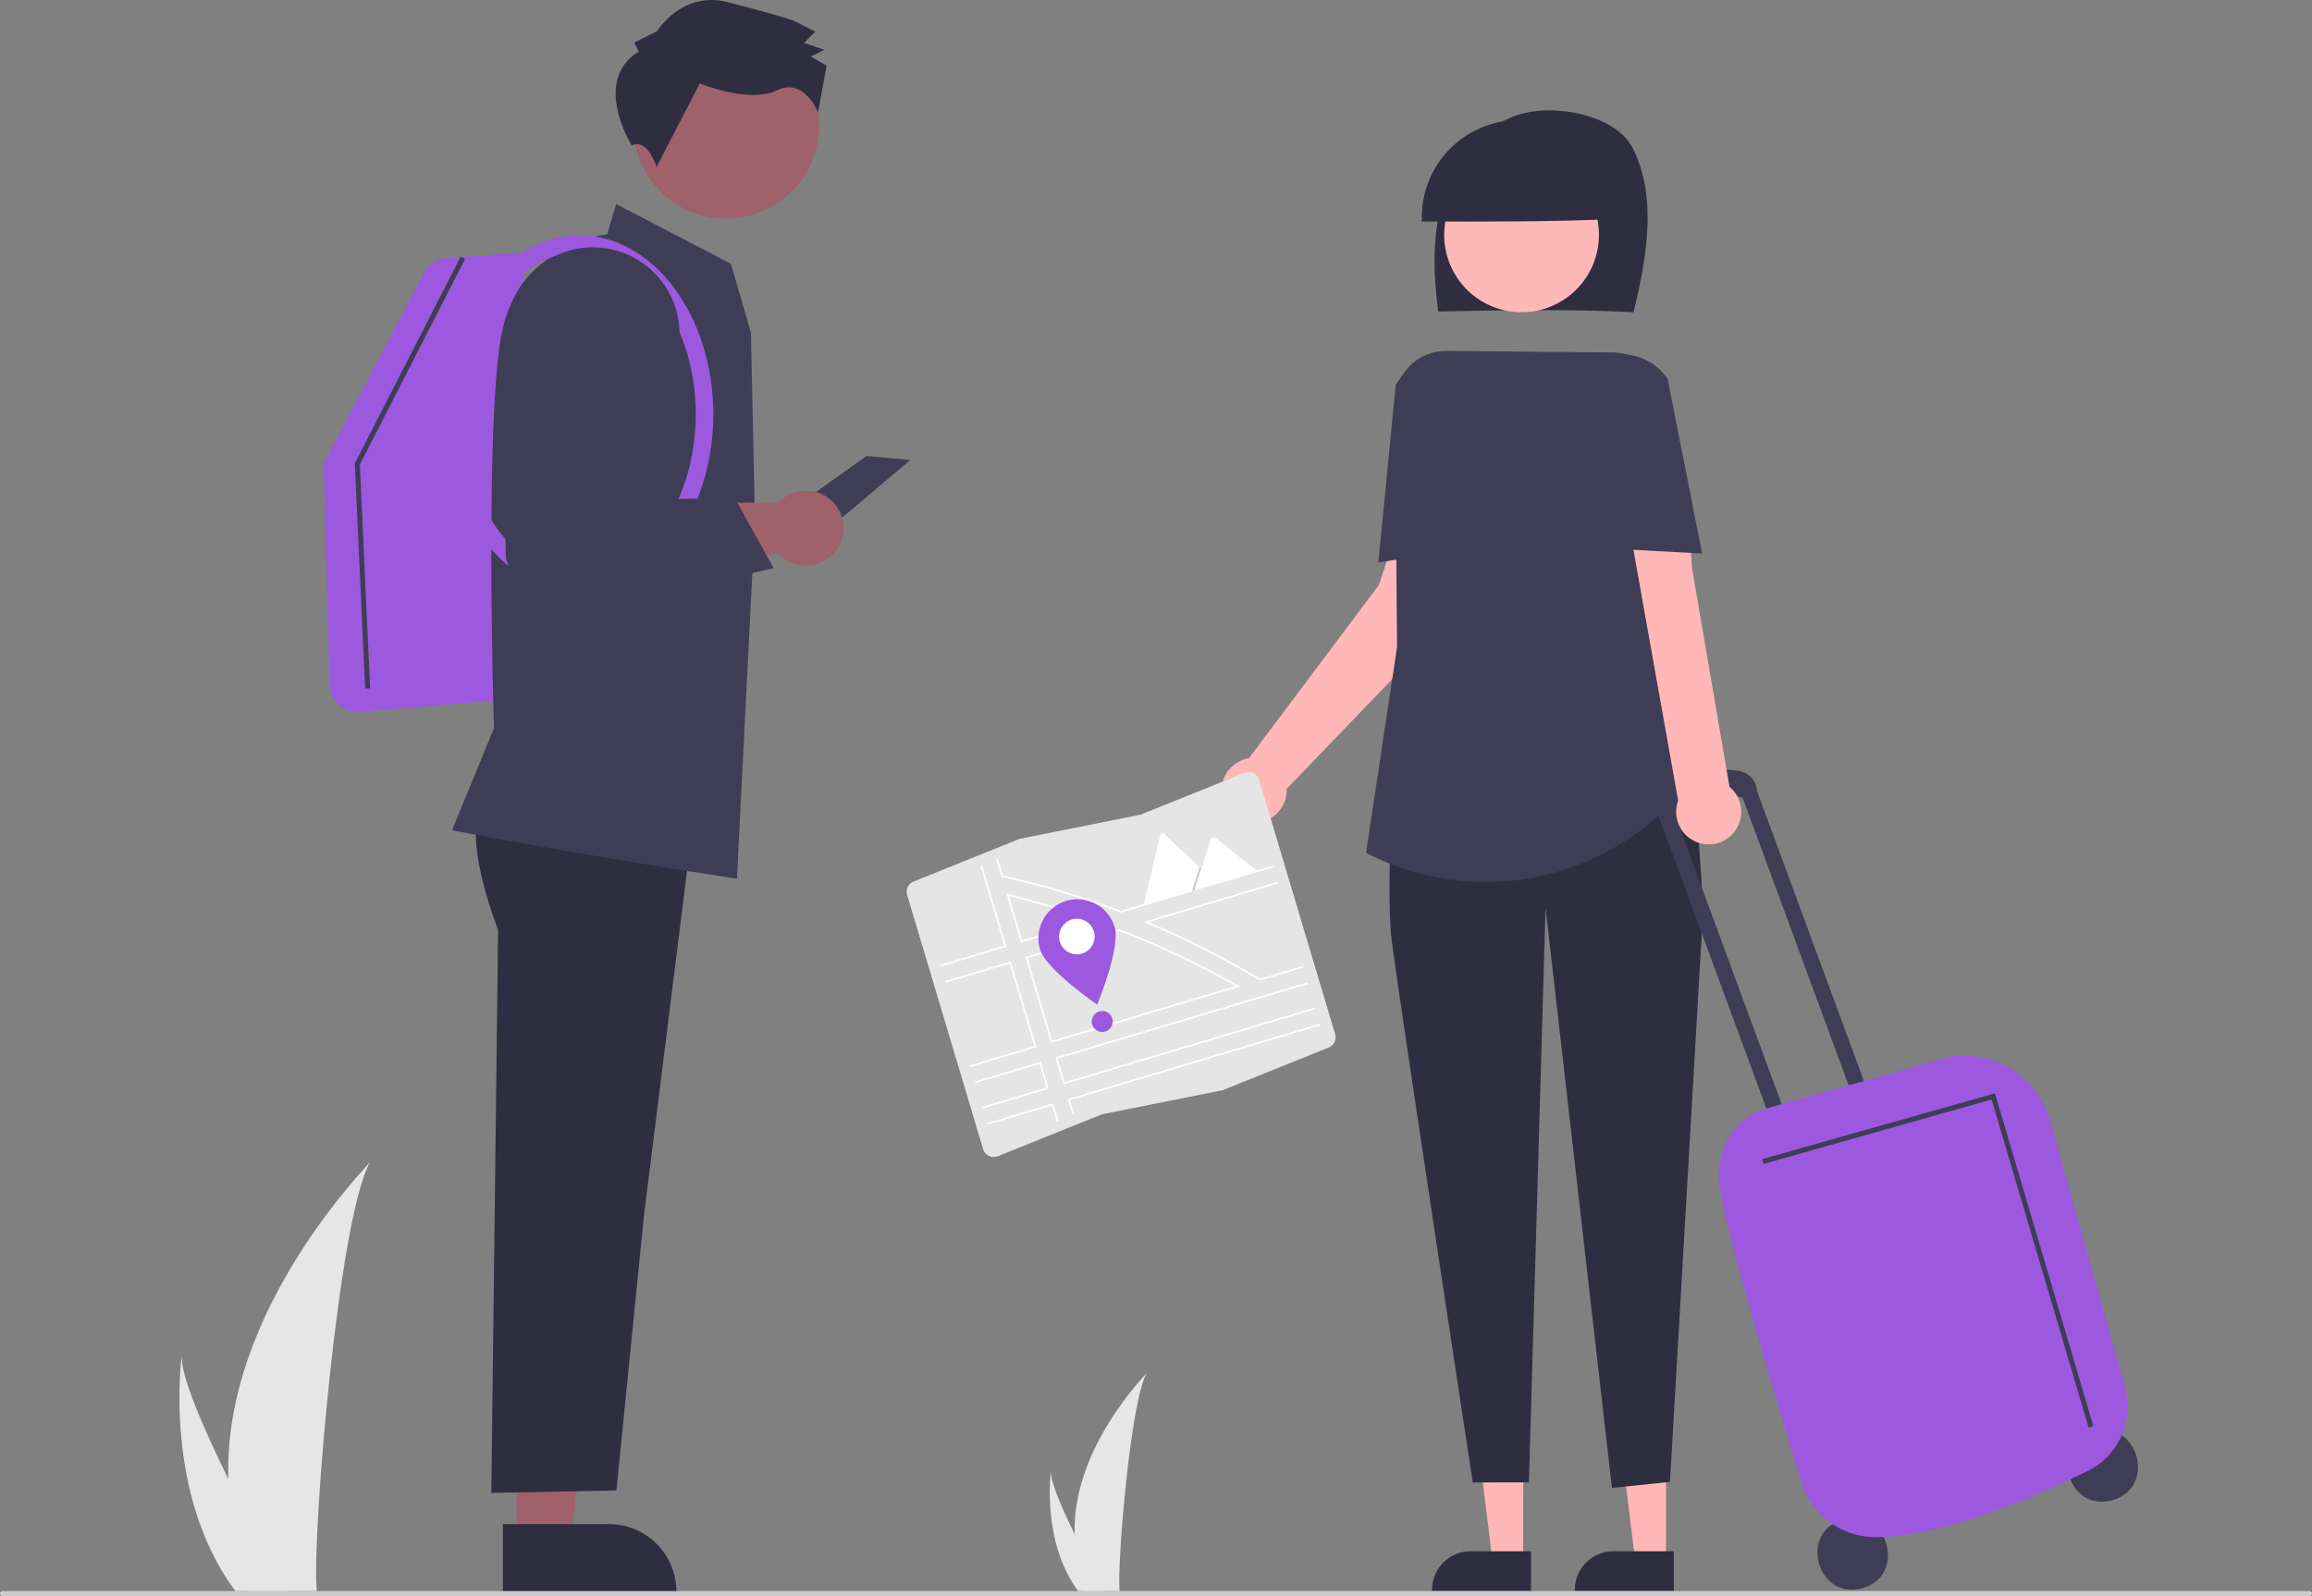 <svg width="617" height="426" viewBox="0 0 617 426" fill="none" xmlns="http://www.w3.org/2000/svg">
<rect x="0" y="0" width="617" height="426" fill="#808080" stroke="none"/>
<g clip-path="url(#clip0_2_3140)">
<path d="M60.944 394.754C61.211 404.689 62.876 414.537 65.891 424.008C65.958 424.228 66.032 424.444 66.104 424.664H84.563C84.543 424.467 84.523 424.247 84.504 424.008C83.273 409.866 90.304 324.822 98.788 310.104C98.045 311.298 59.513 349.82 60.944 394.754Z" fill="#E6E6E6"/>
<path d="M62.329 424.008C62.483 424.227 62.644 424.447 62.808 424.664H76.656C76.551 424.477 76.43 424.257 76.289 424.008C74.001 419.881 67.23 407.544 60.945 394.754C54.194 381.009 47.994 366.743 48.516 361.58C48.354 362.744 43.681 398.244 62.329 424.008Z" fill="#E6E6E6"/>
<path d="M286.787 409.468C286.923 414.515 287.769 419.519 289.301 424.33C289.335 424.442 289.372 424.552 289.409 424.664H298.787C298.777 424.564 298.767 424.452 298.757 424.33C298.132 417.146 301.704 373.938 306.015 366.46C305.637 367.067 286.06 386.638 286.787 409.468Z" fill="#E6E6E6"/>
<path d="M287.491 424.33C287.57 424.442 287.651 424.554 287.735 424.664H294.77C294.717 424.569 294.655 424.457 294.583 424.33C293.421 422.234 289.981 415.966 286.788 409.468C283.358 402.485 280.208 395.237 280.473 392.613C280.391 393.205 278.017 411.241 287.491 424.33Z" fill="#E6E6E6"/>
<path d="M231.267 121.704L207.396 138.674L222.249 140.264L242.939 122.766L231.267 121.704Z" fill="#3F3D56"/>
<path d="M137.874 411.462L152.232 411.461L159.062 356.111L137.872 356.112L137.874 411.462Z" fill="#9F616A"/>
<path d="M134.212 406.777L162.487 406.776H162.488C167.267 406.776 171.85 408.674 175.229 412.051C178.609 415.428 180.507 420.009 180.507 424.785V425.371L134.213 425.372L134.212 406.777Z" fill="#2F2E41"/>
<path d="M128.848 213.763C128.848 213.763 122.625 220.794 132.929 248.198L131.114 398.461L164.504 397.81L171.843 324.513L185.207 217.551L128.848 213.763Z" fill="#2F2E41"/>
<path d="M95.511 190.043C93.538 190.038 91.645 189.264 90.234 187.887C88.822 186.509 88.003 184.636 87.951 182.665L86.384 123.644L113.195 72.805C113.804 71.66 114.695 70.689 115.784 69.984C116.872 69.279 118.123 68.863 119.417 68.776L139.85 67.465L138.085 186.435L96.175 190.015C95.953 190.034 95.731 190.043 95.511 190.043Z" fill="#9C59DF"/>
<path d="M196.659 234.538L196.293 234.482C153.578 227.971 121.344 221.729 121.023 221.667L120.623 221.589L131.821 194.368C131.732 191.524 129.308 111.649 133.948 88.7C138.44 66.484 159.613 62.843 162.026 62.501L164.449 54.478L195.056 70.396L200.395 88.759L201.479 139.087L196.659 234.538Z" fill="#3F3D56"/>
<path d="M154.596 158.346C134.876 158.346 118.833 136.916 118.833 110.575C118.833 84.234 134.876 62.804 154.596 62.804C174.316 62.804 190.36 84.234 190.36 110.575C190.36 136.916 174.316 158.346 154.596 158.346ZM154.596 67.481C137.457 67.481 123.512 86.813 123.512 110.575C123.512 134.337 137.457 153.669 154.596 153.669C171.736 153.669 185.68 134.337 185.68 110.575C185.68 86.813 171.736 67.481 154.596 67.481Z" fill="#9C59DF"/>
<path d="M215.093 130.953C213.715 130.952 212.351 131.237 211.088 131.789C209.825 132.341 208.691 133.148 207.755 134.16H156.309L137.464 138.169L140.558 162.021L207.594 147.611C208.703 148.864 210.11 149.819 211.684 150.389C213.258 150.959 214.95 151.125 216.605 150.874C218.26 150.622 219.825 149.96 221.159 148.948C222.492 147.936 223.551 146.607 224.237 145.081C224.924 143.555 225.218 141.881 225.091 140.213C224.965 138.544 224.422 136.934 223.513 135.529C222.603 134.124 221.356 132.969 219.886 132.17C218.415 131.37 216.767 130.952 215.093 130.953Z" fill="#9F616A"/>
<path d="M211.316 51.098C220.999 41.42 220.999 25.73 211.316 16.052C201.633 6.374 185.934 6.374 176.251 16.052C166.569 25.73 166.569 41.42 176.251 51.098C185.934 60.776 201.633 60.776 211.316 51.098Z" fill="#9F616A"/>
<path d="M170.464 13.763L169.262 11.345L175.31 8.342C175.31 8.342 181.982 -2.509 194.056 0.54C206.13 3.59 211.562 5.415 211.562 5.415L217.595 8.449L214.567 11.46L219.999 13.285L216.37 15.087L220.592 17.512L218.319 29.947C218.319 29.947 214.544 20.516 207.286 24.12C200.028 27.724 186.752 22.257 186.752 22.257L175.219 44.567C175.219 44.567 172.839 36.746 168.597 38.831C168.597 38.831 157.759 21.58 170.464 13.763Z" fill="#2F2E41"/>
<path d="M385.904 166.329L384.845 146.463L374.149 137.777L367.953 156.173L333.297 202.37C331.659 202.632 330.13 203.358 328.891 204.462C327.653 205.565 326.757 207 326.309 208.597C325.86 210.194 325.879 211.886 326.363 213.472C326.847 215.059 327.775 216.474 329.038 217.549C330.301 218.625 331.846 219.316 333.49 219.542C335.134 219.768 336.808 219.518 338.314 218.822C339.821 218.127 341.096 217.014 341.99 215.617C342.884 214.22 343.358 212.596 343.357 210.937C343.357 210.82 343.344 210.707 343.34 210.591L385.904 166.329Z" fill="#FFB7B7"/>
<path d="M406.5 416.701L398.305 416.701L394.406 385.106L406.502 385.107L406.5 416.701Z" fill="#FFB7B7"/>
<path d="M408.59 424.641L382.165 424.64V424.306C382.165 421.58 383.249 418.965 385.178 417.037C387.107 415.109 389.723 414.026 392.45 414.026H392.451L408.591 414.027L408.59 424.641Z" fill="#2F2E41"/>
<path d="M444.603 416.701L436.408 416.701L432.509 385.106L444.604 385.107L444.603 416.701Z" fill="#FFB7B7"/>
<path d="M446.693 424.641L420.268 424.64V424.306C420.268 421.58 421.352 418.965 423.281 417.037C425.21 415.109 427.826 414.026 430.554 414.026H430.554L446.694 414.027L446.693 424.641Z" fill="#2F2E41"/>
<path d="M435.941 83.34C439.411 69.021 442.351 52.87 435.807 39.683C431.267 30.532 414.471 27.451 404.842 30.747C395.214 34.044 388.253 42.988 385.191 52.739C382.13 62.49 382.485 72.998 383.82 83.136C401.527 82.796 419.235 82.456 435.941 83.34Z" fill="#2F2E41"/>
<path d="M415.963 80.806C425.97 75.339 429.647 62.799 424.177 52.798C418.707 42.797 406.161 39.121 396.154 44.588C386.148 50.055 382.47 62.595 387.94 72.597C393.41 82.598 405.957 86.274 415.963 80.806Z" fill="#FFB8B8"/>
<path d="M431.302 58.446C431.368 54.972 430.734 51.521 429.439 48.297C428.144 45.073 426.213 42.142 423.763 39.679C421.312 37.215 418.39 35.269 415.172 33.956C411.954 32.643 408.505 31.99 405.029 32.036C401.553 32.082 398.122 32.825 394.94 34.223C391.758 35.62 388.889 37.642 386.504 40.17C384.119 42.697 382.266 45.678 381.056 48.935C379.847 52.192 379.304 55.658 379.462 59.129C397.136 59.166 414.81 59.204 431.302 58.446Z" fill="#2F2E41"/>
<path d="M372.9 187.038C372.9 187.038 369.54 235.819 371.363 250.7C373.187 265.58 393.041 395.672 393.041 395.672L408.018 395.645L412.464 242.34L430.175 397.135L445.663 395.525L454.449 244.108C454.449 244.108 453.072 187.42 441.873 181.735L372.9 187.038Z" fill="#2F2E41"/>
<path d="M396.392 235.393C385.392 235.39 374.55 232.766 364.767 227.739L364.553 227.63L372.831 172.728L372.294 107.297C372.279 105.501 372.622 103.72 373.304 102.058C373.985 100.396 374.99 98.886 376.262 97.617C377.533 96.348 379.044 95.344 380.708 94.665C382.371 93.986 384.154 93.644 385.95 93.661L430.371 94.068C432.338 94.086 434.279 94.508 436.076 95.309C437.872 96.109 439.485 97.27 440.813 98.721C442.141 100.17 443.156 101.878 443.796 103.737C444.435 105.596 444.685 107.567 444.53 109.526L440.373 161.981L454.12 204.556L451.73 207.731C445.288 216.32 436.934 223.291 427.329 228.092C417.724 232.894 407.132 235.393 396.392 235.393Z" fill="#3F3D56"/>
<path d="M367.83 150.11L372.485 102.638L373.981 100.511C375.006 99.053 376.308 97.813 377.814 96.86C379.32 95.907 380.999 95.261 382.755 94.959C384.511 94.656 386.31 94.704 388.048 95.098C389.786 95.492 391.429 96.225 392.883 97.256L394.165 98.165L392.899 146.274L367.83 150.11Z" fill="#3F3D56"/>
<path d="M558.562 382.038C570.595 378.716 575.73 396.98 563.727 400.408C551.695 403.73 546.56 385.466 558.562 382.038Z" fill="#3F3D56"/>
<path d="M491.843 405.545C503.877 402.223 509.012 420.487 497.009 423.915C484.976 427.237 479.841 408.973 491.843 405.545Z" fill="#3F3D56"/>
<path d="M464.842 212.919L465.028 212.867L496.023 296.972L500.109 295.824L468.892 211.116C468.824 209.81 468.312 208.567 467.44 207.593C466.568 206.618 465.389 205.971 464.098 205.759C448.598 203.309 442.314 217.062 442.314 217.062L442.376 217.153L474.065 303.14L478.151 301.993L447.395 218.535C456.759 209.279 464.842 212.919 464.842 212.919Z" fill="#3F3D56"/>
<path d="M500.365 410.276C495.942 410.238 491.648 408.789 488.106 406.141C484.565 403.494 481.962 399.785 480.677 395.555C474.762 376.203 460.804 329.835 458.955 317.251C456.547 300.867 470.115 296.208 470.417 296.108C470.783 295.986 476.238 294.459 483.788 292.347C496.622 288.758 516.017 283.332 516.73 283.012C519.735 281.968 522.923 281.555 526.095 281.8C529.268 282.045 532.355 282.942 535.164 284.435C538.059 285.957 540.614 288.052 542.674 290.592C544.734 293.132 546.256 296.064 547.147 299.21L567.111 370.2C568.343 374.552 567.998 379.199 566.136 383.322C564.274 387.444 561.015 390.776 556.935 392.731C541.531 400.128 518.938 409.996 500.668 410.274C500.567 410.276 500.465 410.276 500.365 410.276Z" fill="#9C59DF"/>
<path d="M461.545 210.01L451.509 151.417L450.389 131.643L434.165 136.954L447.848 213.678C447.296 215.171 447.165 216.787 447.47 218.35C447.775 219.912 448.503 221.361 449.576 222.538C450.649 223.714 452.026 224.573 453.554 225.02C455.083 225.468 456.705 225.487 458.243 225.075C459.782 224.663 461.177 223.836 462.277 222.684C463.377 221.533 464.139 220.102 464.48 218.547C464.821 216.992 464.728 215.373 464.21 213.867C463.692 212.362 462.77 211.027 461.545 210.01V210.01Z" fill="#FFB7B7"/>
<path d="M454.255 147.742L428.931 146.365L422.981 98.609L423.56 98.106C424.986 96.87 426.642 95.928 428.434 95.333C430.225 94.738 432.116 94.503 433.999 94.64C435.882 94.778 437.719 95.286 439.404 96.135C441.09 96.984 442.592 98.157 443.822 99.588L444.994 100.95L445.011 101.036L454.255 147.742Z" fill="#3F3D56"/>
<path d="M557.378 381.021L531.495 293.462L470.631 310.653L470.268 309.368L532.403 291.817L532.59 292.45L558.66 380.643L557.378 381.021Z" fill="#3F3D56"/>
<path d="M97.443 183.765L94.686 123.7L122.917 68.544L124.107 69.152L96.039 123.993L98.778 183.704L97.443 183.765Z" fill="#3F3D56"/>
<path d="M616.331 426H0.668C0.491 426 0.321 425.93 0.196 425.804C0.07 425.679 0 425.509 0 425.332C0 425.155 0.07 424.985 0.196 424.859C0.321 424.734 0.491 424.664 0.668 424.664H616.331C616.509 424.664 616.679 424.734 616.804 424.859C616.93 424.985 617 425.155 617 425.332C617 425.509 616.93 425.679 616.804 425.804C616.679 425.93 616.509 426 616.331 426Z" fill="#CCCCCC"/>
<path d="M140.888 166.492L135.005 149L133.582 90.694L136.088 82.421C136.991 79.444 138.485 76.679 140.482 74.293C142.479 71.906 144.937 69.947 147.71 68.533C150.483 67.12 153.512 66.279 156.617 66.064C159.723 65.848 162.839 66.261 165.781 67.279C168.723 68.296 171.428 69.896 173.736 71.984C176.044 74.071 177.907 76.603 179.213 79.427C180.518 82.251 181.24 85.309 181.334 88.419C181.429 91.529 180.894 94.625 179.763 97.524L166.327 131.936L167.01 133.261L196.119 133.025L206.459 151.628L140.888 166.492Z" fill="#3F3D56"/>
<path d="M326.326 290.964L326.305 290.968L294.041 297.423L266.287 308.595C265.928 308.739 265.545 308.811 265.158 308.808C264.771 308.804 264.389 308.724 264.033 308.572C263.677 308.421 263.354 308.201 263.084 307.925C262.813 307.649 262.599 307.322 262.455 306.963C262.421 306.879 262.391 306.793 262.364 306.706L242.089 238.85C241.876 238.147 241.934 237.39 242.253 236.728C242.572 236.066 243.128 235.548 243.811 235.277L272.073 223.901L272.094 223.897L304.357 217.441L332.111 206.27C332.836 205.978 333.647 205.986 334.366 206.292C335.084 206.598 335.652 207.177 335.944 207.901C335.978 207.985 336.008 208.071 336.034 208.158L356.309 276.015C356.523 276.718 356.464 277.475 356.145 278.137C355.826 278.798 355.27 279.316 354.587 279.588L326.326 290.964Z" fill="#E5E5E5"/>
<path d="M291.705 245.384C284.306 242.774 276.659 240.488 268.978 238.589L268.592 238.494L272.492 251.546L292.362 245.615L291.705 245.384ZM272.797 250.983L269.254 239.125C276.565 240.944 283.84 243.114 290.897 245.58L272.797 250.983ZM330.474 263.027C327.029 261.081 323.536 259.217 319.993 257.436C319.016 256.944 318.036 256.459 317.053 255.982C311.054 253.064 304.963 250.405 298.78 248.003L298.708 247.975L273.659 255.452L280.499 278.345L330.937 263.289L330.474 263.027ZM280.804 277.781L274.223 255.756L298.689 248.454C304.651 250.771 310.545 253.338 316.371 256.155C317.382 256.643 318.39 257.139 319.394 257.643C322.903 259.398 326.367 261.238 329.786 263.16L280.804 277.781ZM330.474 263.027C327.029 261.081 323.536 259.217 319.993 257.436C319.016 256.944 318.036 256.459 317.053 255.982C311.054 253.064 304.963 250.405 298.78 248.003L298.708 247.975L273.659 255.452L280.499 278.345L330.937 263.289L330.474 263.027ZM280.804 277.781L274.223 255.756L298.689 248.454C304.651 250.771 310.545 253.338 316.371 256.155C317.382 256.643 318.39 257.139 319.394 257.643C322.903 259.398 326.367 261.238 329.786 263.16L280.804 277.781ZM291.705 245.384C284.306 242.774 276.659 240.488 268.978 238.589L268.592 238.494L272.492 251.546L292.362 245.615L291.705 245.384ZM272.797 250.983L269.254 239.125C276.565 240.944 283.84 243.114 290.897 245.58L272.797 250.983ZM291.705 245.384C284.306 242.774 276.659 240.488 268.978 238.589L268.592 238.494L272.492 251.546L292.362 245.615L291.705 245.384ZM272.797 250.983L269.254 239.125C276.565 240.944 283.84 243.114 290.897 245.58L272.797 250.983ZM330.474 263.027C327.029 261.081 323.536 259.217 319.993 257.436C319.016 256.944 318.036 256.459 317.053 255.982C311.054 253.064 304.963 250.405 298.78 248.003L298.708 247.975L273.659 255.452L280.499 278.345L330.937 263.289L330.474 263.027ZM280.804 277.781L274.223 255.756L298.689 248.454C304.651 250.771 310.545 253.338 316.371 256.155C317.382 256.643 318.39 257.139 319.394 257.643C322.903 259.398 326.367 261.238 329.786 263.16L280.804 277.781ZM260.175 288.665L260.305 289.099L277.454 283.981L279.334 290.273L262.185 295.392L262.315 295.826L279.898 290.578L277.759 283.417L260.175 288.665ZM284.973 293.317L286.287 297.715L286.709 297.545L285.537 293.622L352.406 273.662L352.276 273.228L284.973 293.317ZM349.099 262.595L348.969 262.161L281.667 282.251L283.806 289.411L351.109 269.322L350.979 268.888L284.111 288.848L282.23 282.555L349.099 262.595ZM299.115 243.127C288.866 239.191 278.338 236.023 267.618 233.65L266.305 229.256L265.883 229.426L267.206 233.854L267.65 234.122C278.328 236.492 288.815 239.652 299.025 243.577L299.097 243.605L339.795 231.457L339.665 231.023L299.115 243.127ZM268.02 252.408L250.871 257.527L251.001 257.961L268.584 252.713L262.083 230.955L261.661 231.124L268.02 252.408ZM340.962 235.363L305.184 246.042L305.767 246.287C311.254 248.594 316.727 251.146 322.186 253.94C322.962 254.337 323.737 254.74 324.512 255.147C328.365 257.17 332.189 259.305 335.983 261.553L336.404 261.658L347.802 258.256L347.672 257.822L336.301 261.216C332.548 258.989 328.76 256.87 324.936 254.859C324.172 254.456 323.406 254.058 322.639 253.664C317.296 250.921 311.924 248.405 306.523 246.115L341.091 235.797L340.962 235.363ZM263.482 299.732L263.612 300.166L280.761 295.047L282.065 299.413L282.488 299.243L281.065 294.484L263.482 299.732ZM252.168 261.867L252.298 262.301L269.447 257.182L276.028 279.207L258.879 284.326L259.008 284.76L276.592 279.511L269.751 256.618L252.168 261.867ZM291.705 245.384C284.306 242.774 276.659 240.488 268.978 238.589L268.592 238.494L272.492 251.546L292.362 245.615L291.705 245.384ZM272.797 250.983L269.254 239.125C276.565 240.944 283.84 243.114 290.897 245.58L272.797 250.983ZM330.474 263.027C327.029 261.081 323.536 259.217 319.993 257.436C319.016 256.944 318.036 256.459 317.053 255.982C311.054 253.064 304.963 250.405 298.78 248.003L298.708 247.975L273.659 255.452L280.499 278.345L330.937 263.289L330.474 263.027ZM280.804 277.781L274.223 255.756L298.689 248.454C304.651 250.771 310.545 253.338 316.371 256.155C317.382 256.643 318.39 257.139 319.394 257.643C322.903 259.398 326.367 261.238 329.786 263.16L280.804 277.781ZM291.705 245.384C284.306 242.774 276.659 240.488 268.978 238.589L268.592 238.494L272.492 251.546L292.362 245.615L291.705 245.384ZM272.797 250.983L269.254 239.125C276.565 240.944 283.84 243.114 290.897 245.58L272.797 250.983ZM330.474 263.027C327.029 261.081 323.536 259.217 319.993 257.436C319.016 256.944 318.036 256.459 317.053 255.982C311.054 253.064 304.963 250.405 298.78 248.003L298.708 247.975L273.659 255.452L280.499 278.345L330.937 263.289L330.474 263.027ZM280.804 277.781L274.223 255.756L298.689 248.454C304.651 250.771 310.545 253.338 316.371 256.155C317.382 256.643 318.39 257.139 319.394 257.643C322.903 259.398 326.367 261.238 329.786 263.16L280.804 277.781Z" fill="white"/>
<path d="M297.465 247.428C299.107 252.923 292.81 268.137 292.81 268.137C292.81 268.137 279.196 258.867 277.554 253.371C276.765 250.732 277.058 247.888 278.367 245.465C279.677 243.041 281.896 241.237 284.536 240.449C287.177 239.661 290.022 239.953 292.447 241.262C294.871 242.571 296.677 244.789 297.465 247.428H297.465Z" fill="#9C59DF"/>
<path d="M291.931 248.608C292.2 249.508 292.196 250.467 291.92 251.364C291.643 252.262 291.106 253.057 290.378 253.649C289.649 254.242 288.761 254.605 287.825 254.693C286.89 254.781 285.95 254.59 285.123 254.144C284.297 253.698 283.621 253.016 283.182 252.187C282.742 251.357 282.559 250.415 282.655 249.481C282.751 248.547 283.122 247.662 283.722 246.939C284.321 246.216 285.121 245.686 286.021 245.418C286.619 245.239 287.246 245.18 287.866 245.244C288.487 245.307 289.089 245.492 289.638 245.789C290.187 246.085 290.672 246.487 291.065 246.97C291.459 247.454 291.753 248.011 291.931 248.608Z" fill="white"/>
<path d="M294.154 275.436C295.701 275.436 296.955 274.183 296.955 272.637C296.955 271.091 295.701 269.837 294.154 269.837C292.607 269.837 291.353 271.091 291.353 272.637C291.353 274.183 292.607 275.436 294.154 275.436Z" fill="#9C59DF"/>
<path d="M324.716 235.83L305.251 241.64C305.226 241.648 305.202 241.653 305.176 241.656L309.62 222.97C309.647 222.854 309.704 222.747 309.785 222.66C309.866 222.573 309.969 222.509 310.083 222.475C310.198 222.441 310.319 222.438 310.434 222.466C310.55 222.494 310.656 222.552 310.742 222.635L320.117 231.486L320.566 231.91L324.716 235.83Z" fill="white"/>
<path opacity="0.2" d="M324.716 235.83L318.07 237.813L319.917 232.104L320.05 231.692L320.117 231.486L320.565 231.91L324.716 235.83Z" fill="black"/>
<path d="M335.554 232.595L318.718 237.62L320.565 231.91L320.698 231.499L323.105 224.057C323.152 223.94 323.223 223.835 323.314 223.747C323.404 223.66 323.512 223.592 323.63 223.549C323.749 223.506 323.875 223.488 324 223.497C324.126 223.506 324.248 223.541 324.359 223.6C324.389 223.617 324.417 223.637 324.443 223.658L335.554 232.595Z" fill="white"/>
</g>
<defs>
<clipPath id="clip0_2_3140">
<rect width="617" height="426" fill="white"/>
</clipPath>
</defs>
</svg>
